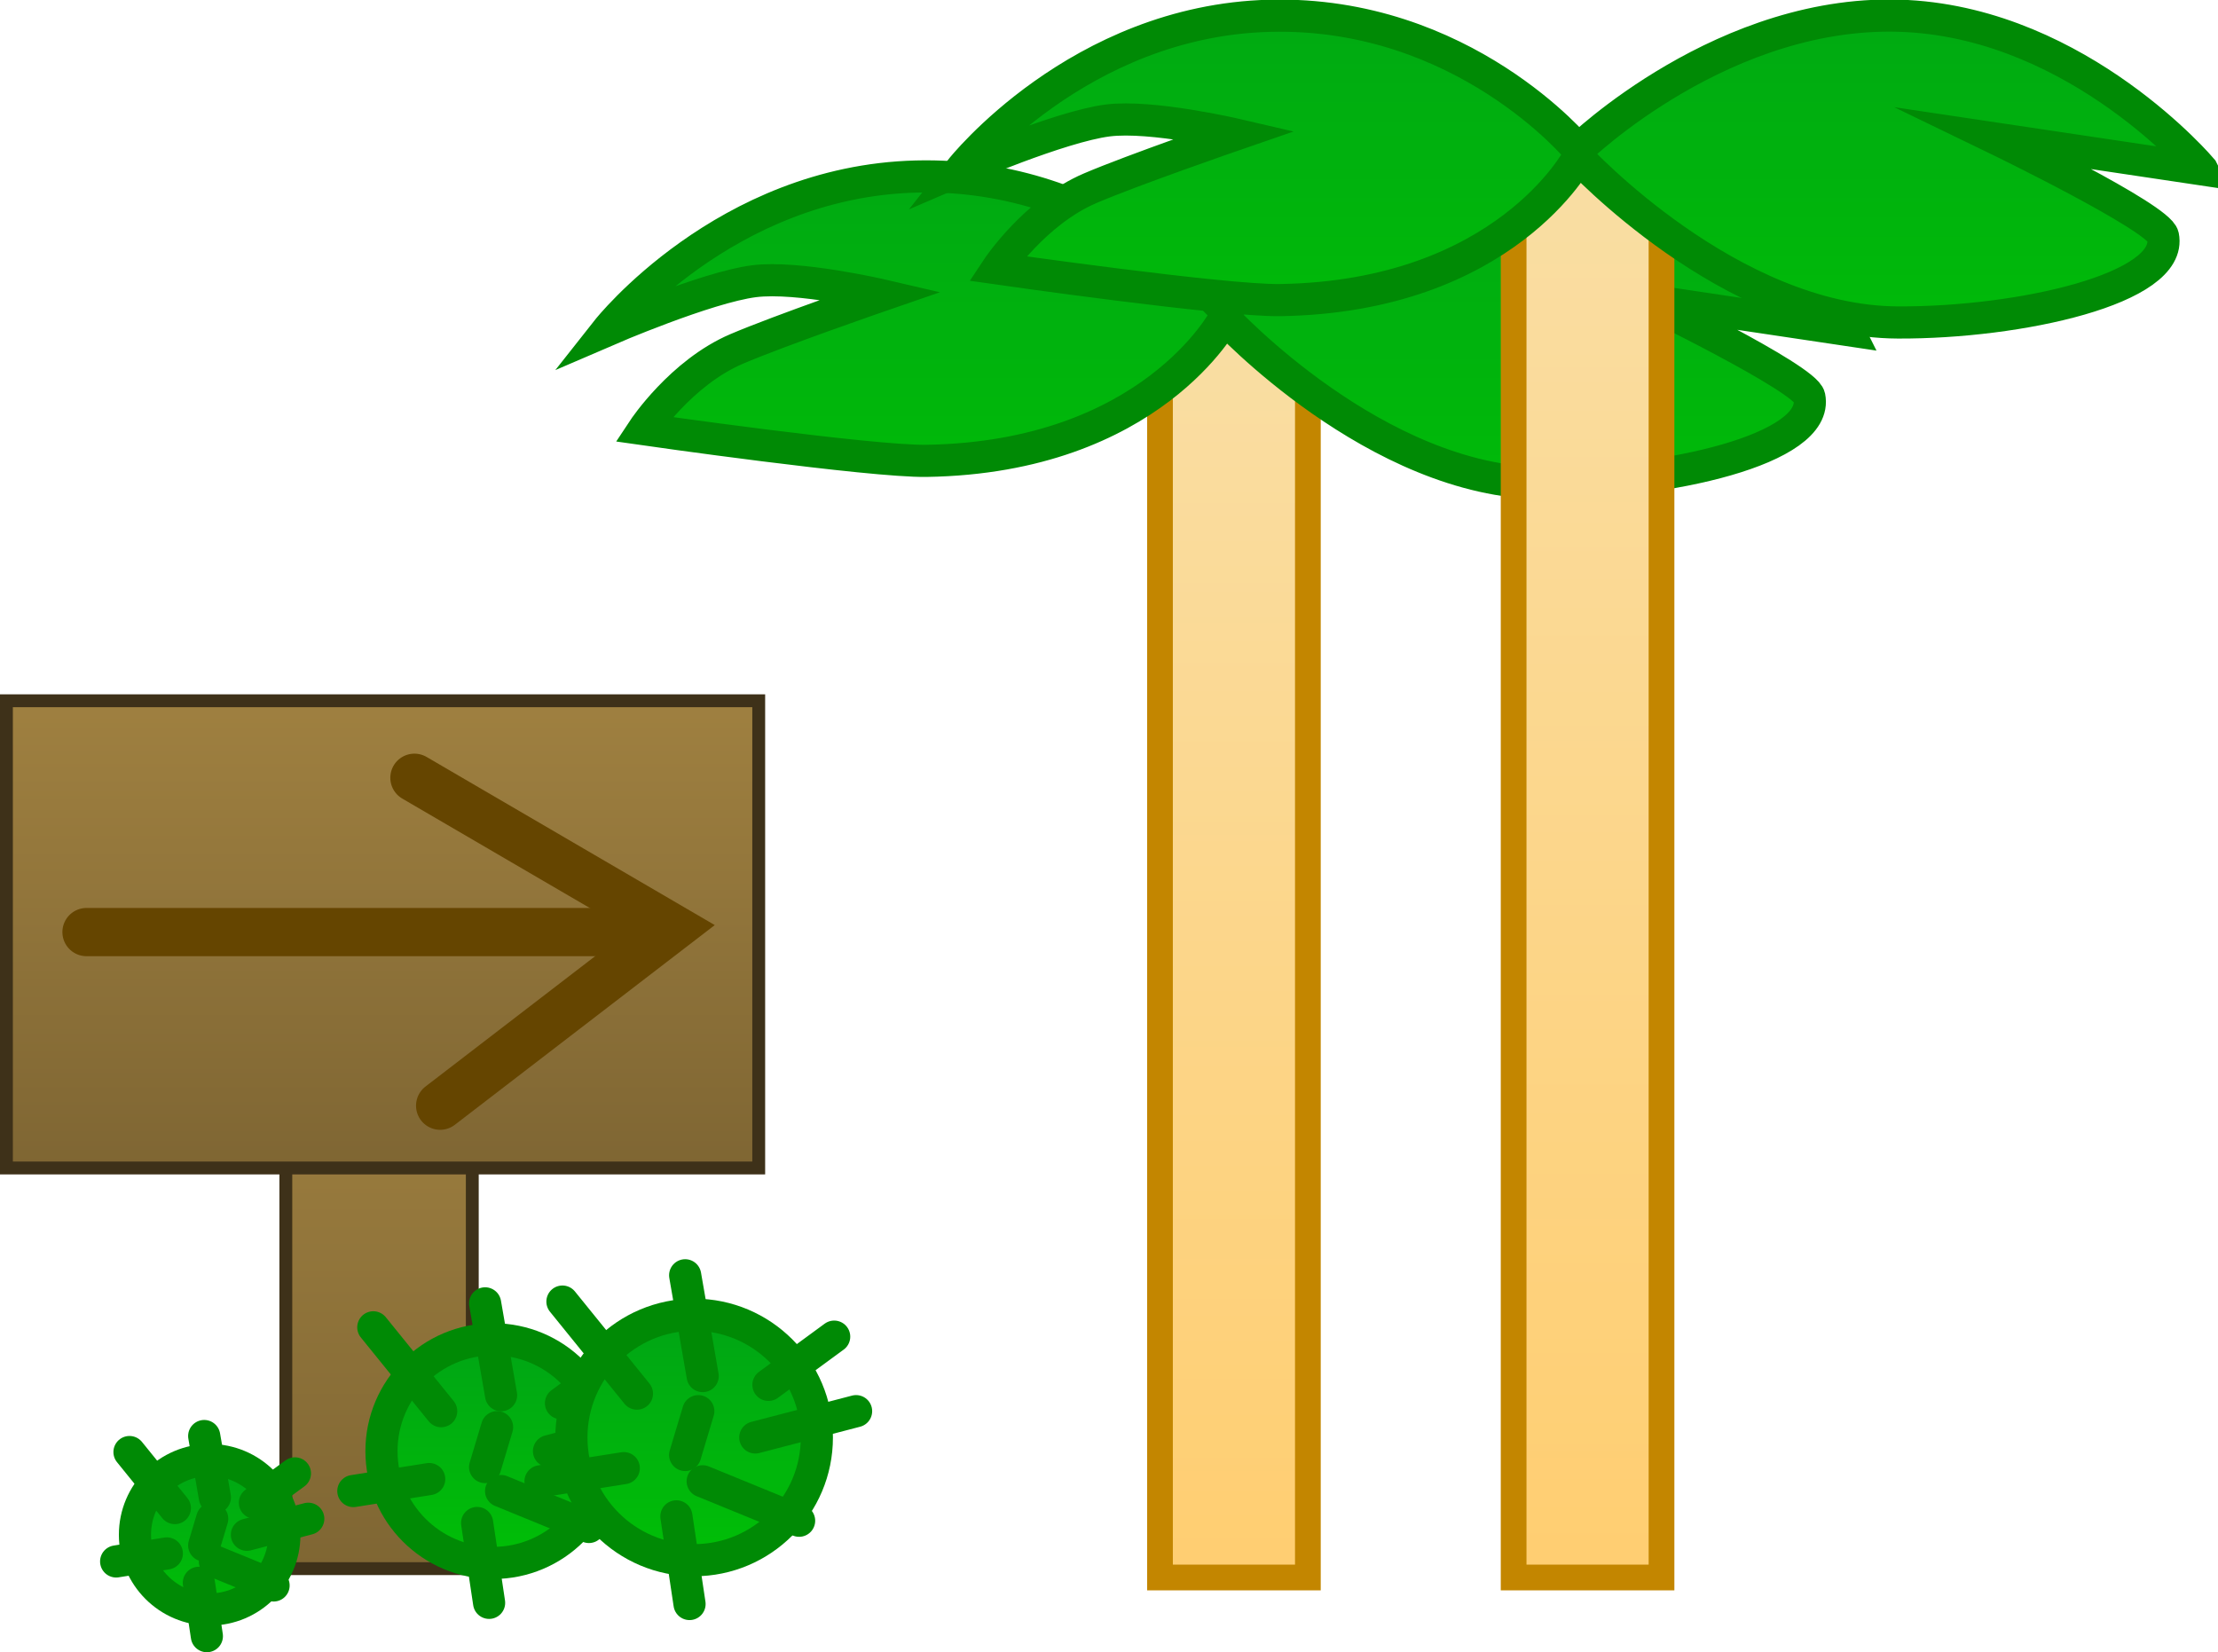 <svg version="1.1" xmlns="http://www.w3.org/2000/svg" xmlns:xlink="http://www.w3.org/1999/xlink" width="344.953" height="256.959" viewBox="0,0,344.953,256.959"><defs><linearGradient x1="213.122" y1="210.781" x2="213.122" y2="293.781" gradientUnits="userSpaceOnUse" id="color-1"><stop offset="0" stop-color="#9f8040"/><stop offset="1" stop-color="#7f6633"/></linearGradient><linearGradient x1="346.075" y1="97.156" x2="346.075" y2="295.156" gradientUnits="userSpaceOnUse" id="color-2"><stop offset="0" stop-color="#f9dea4"/><stop offset="1" stop-color="#ffce71"/></linearGradient><linearGradient x1="344.622" y1="62.347" x2="344.622" y2="139.987" gradientUnits="userSpaceOnUse" id="color-3"><stop offset="0" stop-color="#00a515"/><stop offset="1" stop-color="#00bf06"/></linearGradient><linearGradient x1="230.887" y1="258.112" x2="230.887" y2="292.889" gradientUnits="userSpaceOnUse" id="color-4"><stop offset="0" stop-color="#00a515"/><stop offset="1" stop-color="#00bf06"/></linearGradient><linearGradient x1="262.122" y1="254.291" x2="262.122" y2="292.465" gradientUnits="userSpaceOnUse" id="color-5"><stop offset="0" stop-color="#00a515"/><stop offset="1" stop-color="#00bf06"/></linearGradient><linearGradient x1="213.669" y1="158.806" x2="213.669" y2="231.469" gradientUnits="userSpaceOnUse" id="color-6"><stop offset="0" stop-color="#9f8040"/><stop offset="1" stop-color="#7f6633"/></linearGradient><linearGradient x1="401.075" y1="72.156" x2="401.075" y2="295.156" gradientUnits="userSpaceOnUse" id="color-7"><stop offset="0" stop-color="#f9dea4"/><stop offset="1" stop-color="#ffce71"/></linearGradient><linearGradient x1="399.622" y1="37.347" x2="399.622" y2="114.987" gradientUnits="userSpaceOnUse" id="color-8"><stop offset="0" stop-color="#00a515"/><stop offset="1" stop-color="#00bf06"/></linearGradient><linearGradient x1="186.777" y1="276.891" x2="186.777" y2="300.131" gradientUnits="userSpaceOnUse" id="color-9"><stop offset="0" stop-color="#00a515"/><stop offset="1" stop-color="#00bf06"/></linearGradient></defs><g transform="translate(-154.169,-49.823)"><g data-paper-data="{&quot;isPaintingLayer&quot;:true}" fill-rule="nonzero" stroke-linejoin="miter" stroke-miterlimit="10" stroke-dasharray="" stroke-dashoffset="0" style="mix-blend-mode: normal"><path d="M198.622,293.781v-83h29v83z" fill="url(#color-1)" stroke="#3e3119" stroke-width="2" stroke-linecap="butt"/><path d="M334.575,295.156v-198h23v198z" fill="url(#color-2)" stroke="#c38600" stroke-width="4" stroke-linecap="butt"/><path d="M441.622,101.167l-32.005,-4.781c0,0 25.365,12.276 25.947,15.149c1.655,8.168 -22.294,13.521 -41.226,13.44c-26.128,-0.112 -49.716,-25.658 -49.716,-25.658c0,0 -11.356,21.623 -46.363,22.178c-8.697,0.138 -43.991,-4.922 -43.991,-4.922c0,0 5.809,-8.783 14.465,-12.482c6.693,-2.86 22.6,-8.349 22.6,-8.349c0,0 -13.087,-3.047 -19.878,-2.185c-7.394,0.939 -22.833,7.608 -22.833,7.608c0,0 18.249,-23.133 48.022,-23.887c30.149,-0.764 47.978,20.806 47.978,20.806c0,0 22.909,-22.312 51.181,-20.763c26.959,1.477 45.819,23.844 45.819,23.844z" fill="url(#color-3)" stroke="#008a05" stroke-width="5" stroke-linecap="butt"/><path d="M213.498,275.501c0,-9.603 7.785,-17.389 17.389,-17.389c9.603,0 17.389,7.785 17.389,17.389c0,9.603 -7.785,17.389 -17.389,17.389c-9.603,0 -17.389,-7.785 -17.389,-17.389z" fill="url(#color-4)" stroke="#008a05" stroke-width="5" stroke-linecap="butt"/><path d="M250.73,261.217l-9.315,6.831" fill="none" stroke="#008a05" stroke-width="5" stroke-linecap="round"/><path d="M232.1,266.806l-2.484,-14.283" fill="none" stroke="#008a05" stroke-width="5" stroke-linecap="round"/><path d="M229.615,277.985l1.863,-6.21" fill="none" stroke="#008a05" stroke-width="5" stroke-linecap="round"/><path d="M222.784,269.29l-10.557,-13.041" fill="none" stroke="#008a05" stroke-width="5" stroke-linecap="round"/><path d="M220.921,279.848l-11.799,1.863" fill="none" stroke="#008a05" stroke-width="5" stroke-linecap="round"/><path d="M228.373,286.679l1.863,12.42" fill="none" stroke="#008a05" stroke-width="5" stroke-linecap="round"/><path d="M245.762,287.3l-13.662,-5.589" fill="none" stroke="#008a05" stroke-width="5" stroke-linecap="round"/><path d="M239.552,275.501l14.283,-3.726" fill="none" stroke="#008a05" stroke-width="5" stroke-linecap="round"/><path d="M243.036,273.378c0,-10.541 8.545,-19.087 19.087,-19.087c10.541,0 19.087,8.545 19.087,19.087c0,10.541 -8.545,19.087 -19.087,19.087c-10.541,0 -19.087,-8.545 -19.087,-19.087z" fill="url(#color-5)" stroke="#008a05" stroke-width="5" stroke-linecap="butt"/><path d="M283.904,257.7l-10.225,7.498" fill="none" stroke="#008a05" stroke-width="5" stroke-linecap="round"/><path d="M263.454,263.835l-2.727,-15.678" fill="none" stroke="#008a05" stroke-width="5" stroke-linecap="round"/><path d="M262.772,269.288l-2.045,6.817" fill="none" stroke="#008a05" stroke-width="5" stroke-linecap="round"/><path d="M253.229,266.561l-11.588,-14.315" fill="none" stroke="#008a05" stroke-width="5" stroke-linecap="round"/><path d="M238.232,280.195l12.952,-2.045" fill="none" stroke="#008a05" stroke-width="5" stroke-linecap="round"/><path d="M259.364,285.648l2.045,13.633" fill="none" stroke="#008a05" stroke-width="5" stroke-linecap="round"/><path d="M278.45,286.33l-14.997,-6.135" fill="none" stroke="#008a05" stroke-width="5" stroke-linecap="round"/><path d="M271.634,273.378l15.678,-4.09" fill="none" stroke="#008a05" stroke-width="5" stroke-linecap="round"/><path d="M155.169,231.469v-72.663h117v72.663z" fill="url(#color-6)" stroke="#3e3119" stroke-width="2" stroke-linecap="butt"/><path d="M218.622,170.781l40,23.339l-36,27.661" fill="none" stroke="#654500" stroke-width="7.5" stroke-linecap="round"/><path d="M167.622,194.781h84" fill="none" stroke="#654500" stroke-width="7.5" stroke-linecap="round"/><path d="M389.575,295.156v-223h23v223z" fill="url(#color-7)" stroke="#c38600" stroke-width="4" stroke-linecap="butt"/><path d="M496.622,76.167l-32.005,-4.781c0,0 25.365,12.276 25.947,15.149c1.655,8.168 -22.294,13.521 -41.226,13.44c-26.128,-0.112 -49.716,-25.658 -49.716,-25.658c0,0 -11.356,21.623 -46.363,22.178c-8.697,0.138 -43.991,-4.922 -43.991,-4.922c0,0 5.809,-8.783 14.465,-12.482c6.693,-2.86 22.6,-8.349 22.6,-8.349c0,0 -13.087,-3.047 -19.878,-2.185c-7.394,0.939 -22.833,7.608 -22.833,7.608c0,0 18.249,-23.133 48.022,-23.887c30.149,-0.764 47.978,20.806 47.978,20.806c0,0 22.909,-22.312 51.181,-20.763c26.959,1.477 45.819,23.844 45.819,23.844z" fill="url(#color-8)" stroke="#008a05" stroke-width="5" stroke-linecap="butt"/><path d="M175.157,288.511c0,-6.418 5.202,-11.62 11.62,-11.62c6.418,0 11.62,5.202 11.62,11.62c0,6.418 -5.202,11.62 -11.62,11.62c-6.418,0 -11.62,-5.202 -11.62,-11.62z" fill="url(#color-9)" stroke="#008a05" stroke-width="5" stroke-linecap="butt"/><path d="M200.037,278.966l-6.225,4.565" fill="none" stroke="#008a05" stroke-width="5" stroke-linecap="round"/><path d="M187.587,282.701l-1.66,-9.545" fill="none" stroke="#008a05" stroke-width="5" stroke-linecap="round"/><path d="M187.172,286.021l-1.245,4.15" fill="none" stroke="#008a05" stroke-width="5" stroke-linecap="round"/><path d="M181.362,284.361l-7.055,-8.715" fill="none" stroke="#008a05" stroke-width="5" stroke-linecap="round"/><path d="M172.232,292.661l7.885,-1.245" fill="none" stroke="#008a05" stroke-width="5" stroke-linecap="round"/><path d="M185.097,295.981l1.245,8.3" fill="none" stroke="#008a05" stroke-width="5" stroke-linecap="round"/><path d="M196.717,296.396l-9.13,-3.735" fill="none" stroke="#008a05" stroke-width="5" stroke-linecap="round"/><path d="M192.567,288.511l9.545,-2.49" fill="none" stroke="#008a05" stroke-width="5" stroke-linecap="round"/></g></g></svg>